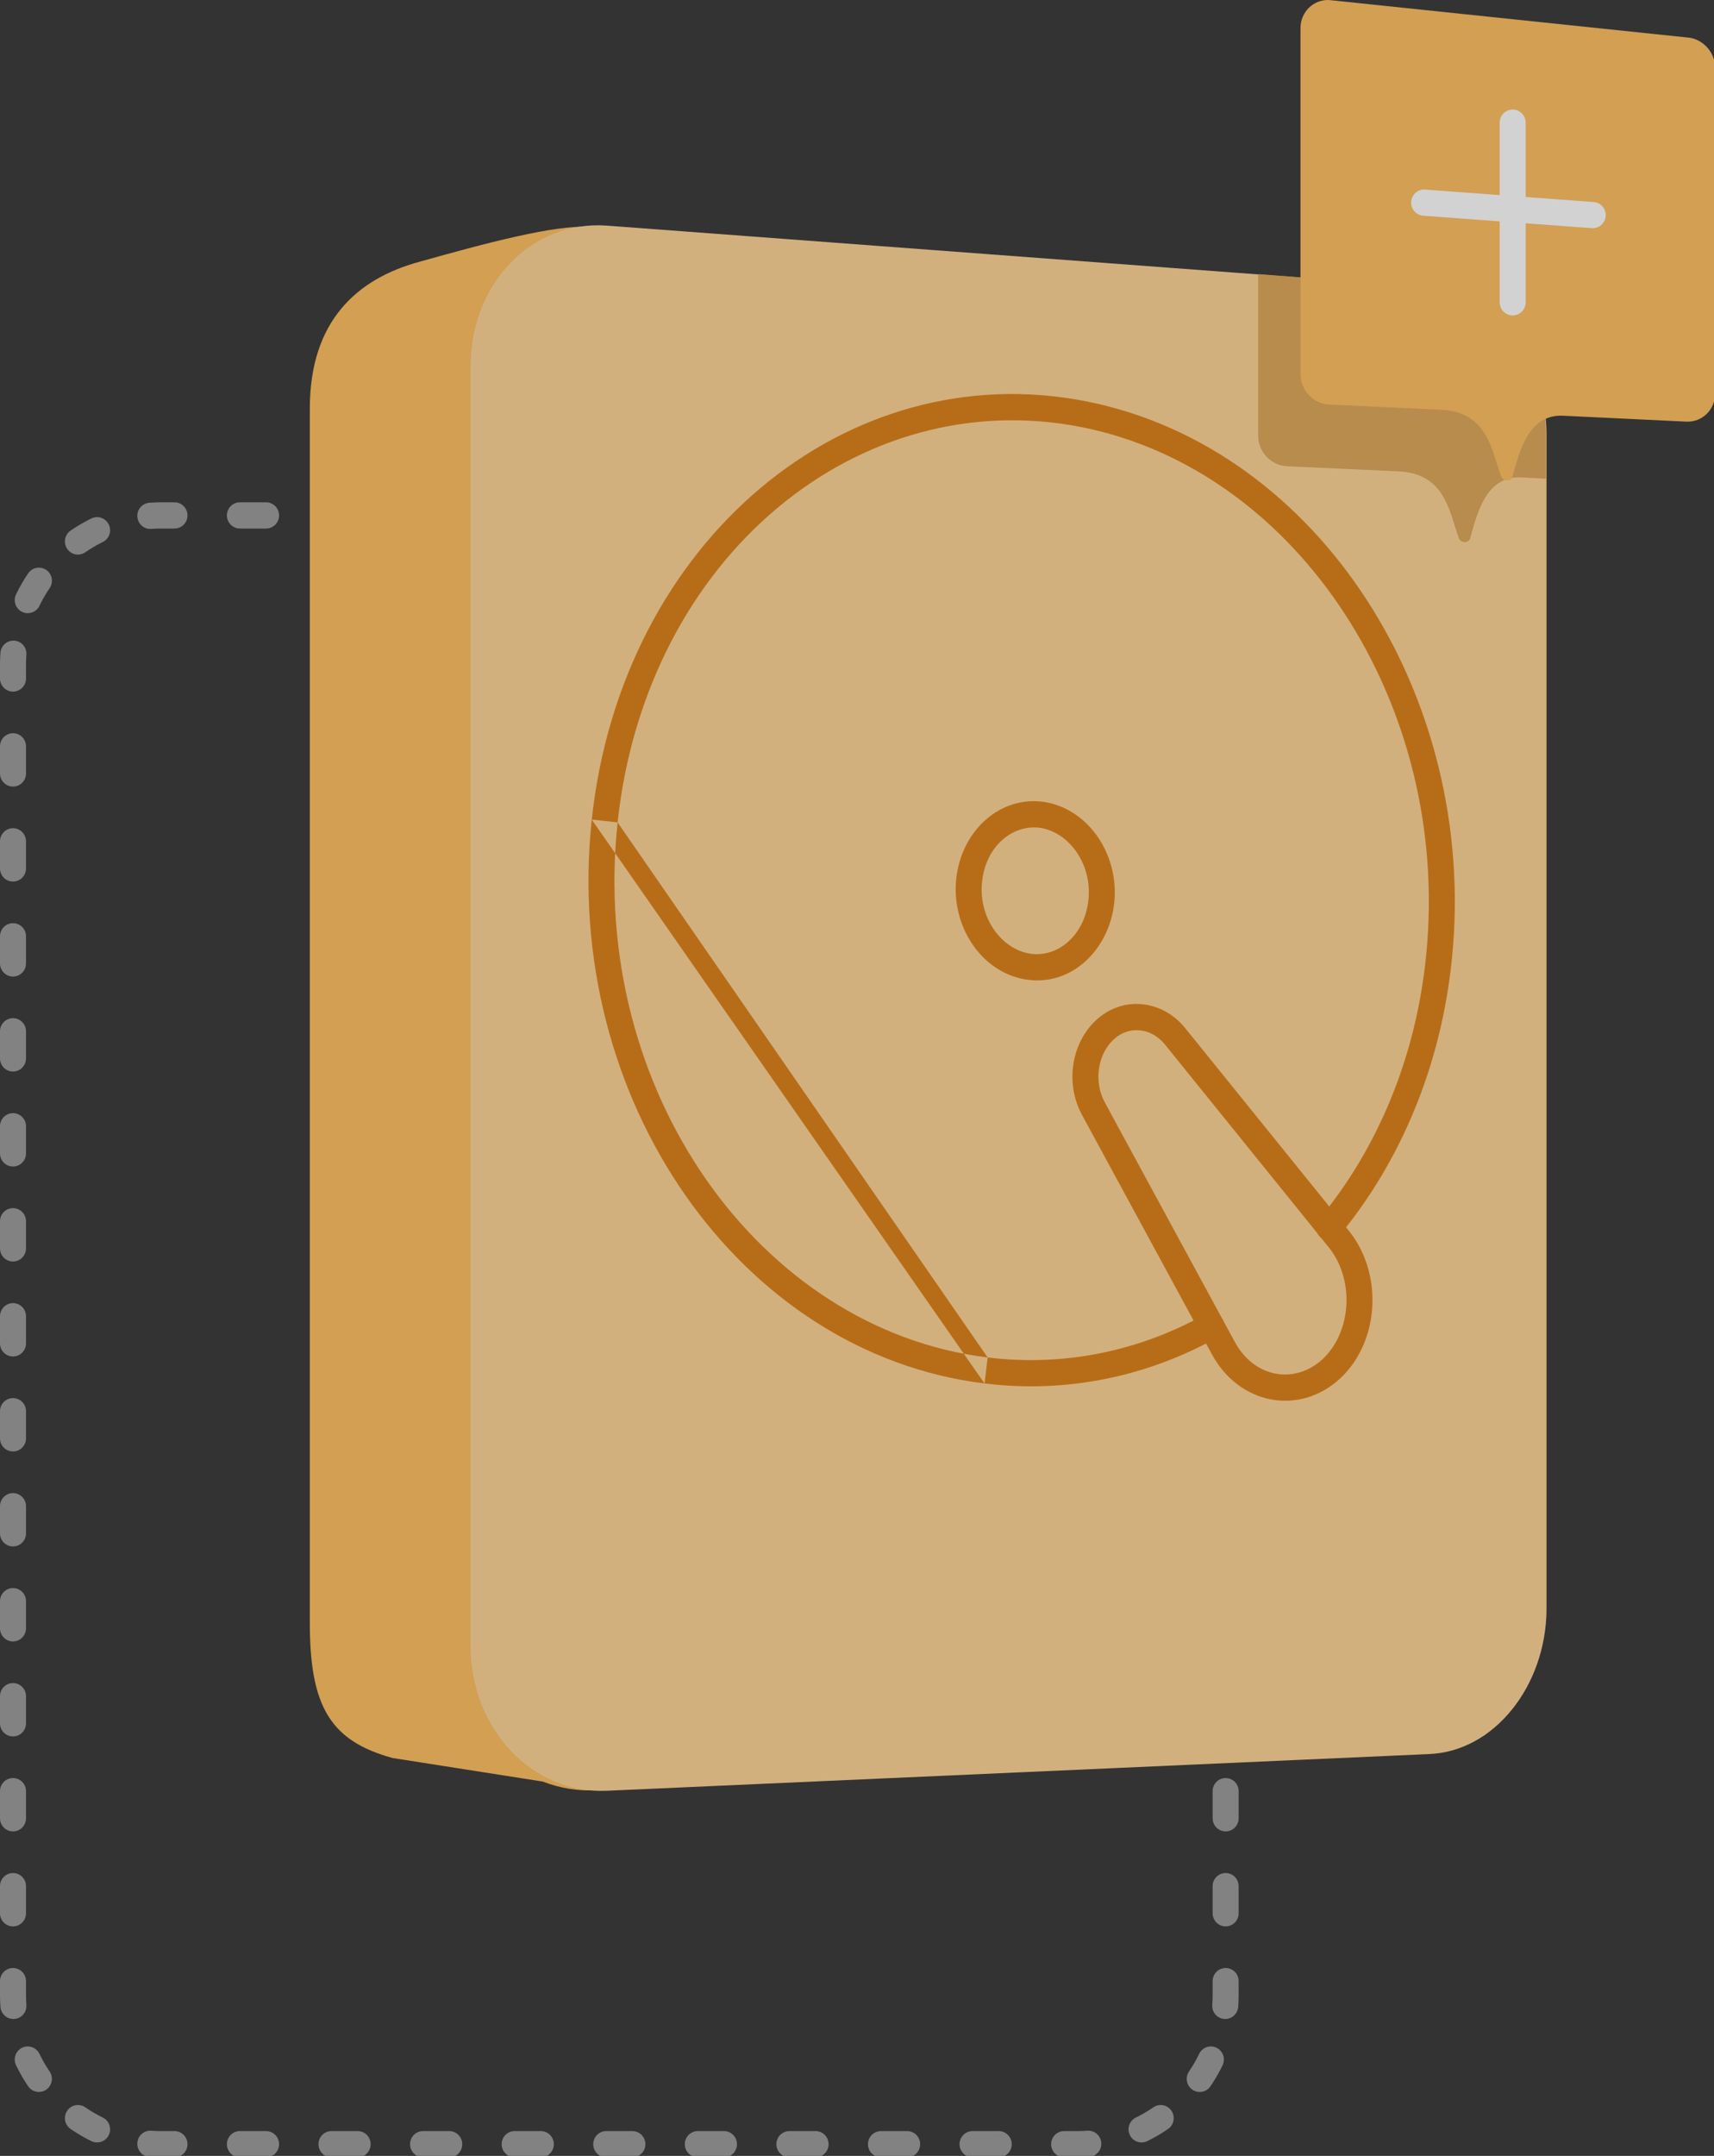 <svg width="70" height="88" viewBox="0 0 70 88" fill="none" xmlns="http://www.w3.org/2000/svg">
<rect x="0" y="0" width="70" height="88" fill="#333333" stroke="none"/>
<g opacity="0.78" clip-path="url(#clip0_24_582)">
<path fill-rule="evenodd" clip-rule="evenodd" d="M6.592 21.574C6.453 21.574 6.315 21.579 6.178 21.589C5.886 21.611 5.631 21.39 5.609 21.095C5.588 20.8 5.807 20.544 6.1 20.522C6.262 20.51 6.426 20.503 6.592 20.503H7.126C7.419 20.503 7.657 20.743 7.657 21.039C7.657 21.334 7.419 21.574 7.126 21.574H6.592ZM9.267 21.039C9.267 20.743 9.505 20.503 9.798 20.503H10.866C11.159 20.503 11.397 20.743 11.397 21.039C11.397 21.334 11.159 21.574 10.866 21.574H9.798C9.505 21.574 9.267 21.334 9.267 21.039ZM13.007 21.039C13.007 20.743 13.245 20.503 13.538 20.503H14.607C14.9 20.503 15.137 20.743 15.137 21.039C15.137 21.334 14.9 21.574 14.607 21.574H13.538C13.245 21.574 13.007 21.334 13.007 21.039ZM16.747 21.039C16.747 20.743 16.985 20.503 17.278 20.503H18.347C18.64 20.503 18.878 20.743 18.878 21.039C18.878 21.334 18.64 21.574 18.347 21.574H17.278C16.985 21.574 16.747 21.334 16.747 21.039ZM20.488 21.039C20.488 20.743 20.725 20.503 21.018 20.503H22.087C22.38 20.503 22.618 20.743 22.618 21.039C22.618 21.334 22.38 21.574 22.087 21.574H21.018C20.725 21.574 20.488 21.334 20.488 21.039ZM24.228 21.039C24.228 20.743 24.465 20.503 24.759 20.503H25.827C26.12 20.503 26.358 20.743 26.358 21.039C26.358 21.334 26.12 21.574 25.827 21.574H24.759C24.465 21.574 24.228 21.334 24.228 21.039ZM27.968 21.039C27.968 20.743 28.206 20.503 28.499 20.503H29.567C29.861 20.503 30.098 20.743 30.098 21.039C30.098 21.334 29.861 21.574 29.567 21.574H28.499C28.206 21.574 27.968 21.334 27.968 21.039ZM31.708 21.039C31.708 20.743 31.946 20.503 32.239 20.503H33.308C33.601 20.503 33.839 20.743 33.839 21.039C33.839 21.334 33.601 21.574 33.308 21.574H32.239C31.946 21.574 31.708 21.334 31.708 21.039ZM35.448 21.039C35.448 20.743 35.686 20.503 35.979 20.503H37.048C37.341 20.503 37.579 20.743 37.579 21.039C37.579 21.334 37.341 21.574 37.048 21.574H35.979C35.686 21.574 35.448 21.334 35.448 21.039ZM39.188 21.039C39.188 20.743 39.426 20.503 39.719 20.503H40.788C41.081 20.503 41.319 20.743 41.319 21.039C41.319 21.334 41.081 21.574 40.788 21.574H39.719C39.426 21.574 39.188 21.334 39.188 21.039ZM42.929 21.039C42.929 20.743 43.166 20.503 43.46 20.503H43.994C44.159 20.503 44.324 20.51 44.486 20.522C44.779 20.544 44.998 20.801 44.976 21.095C44.954 21.39 44.7 21.611 44.407 21.589C44.271 21.579 44.133 21.574 43.994 21.574H43.46C43.166 21.574 42.929 21.334 42.929 21.039ZM4.443 21.411C4.571 21.677 4.46 21.997 4.196 22.125C3.947 22.247 3.708 22.387 3.482 22.543C3.24 22.71 2.909 22.647 2.744 22.403C2.578 22.159 2.64 21.826 2.882 21.659C3.152 21.473 3.437 21.307 3.734 21.162C3.998 21.033 4.315 21.145 4.443 21.411ZM46.143 21.412C46.27 21.146 46.588 21.034 46.852 21.163C47.149 21.308 47.433 21.474 47.703 21.66C47.945 21.827 48.008 22.16 47.842 22.404C47.677 22.648 47.346 22.71 47.104 22.544C46.877 22.387 46.638 22.248 46.389 22.126C46.126 21.998 46.015 21.678 46.143 21.412ZM48.697 23.264C48.939 23.097 49.27 23.159 49.435 23.402C49.621 23.674 49.786 23.961 49.93 24.26C50.058 24.526 49.948 24.846 49.684 24.975C49.421 25.104 49.103 24.993 48.975 24.727C48.854 24.477 48.715 24.236 48.56 24.008C48.394 23.764 48.456 23.431 48.697 23.264ZM1.889 23.264C2.131 23.431 2.193 23.764 2.027 24.008C1.871 24.236 1.732 24.477 1.612 24.727C1.484 24.993 1.166 25.104 0.902 24.975C0.638 24.846 0.528 24.526 0.656 24.26C0.8 23.961 0.966 23.675 1.151 23.403C1.317 23.159 1.647 23.097 1.889 23.264ZM49.999 26.151C50.291 26.129 50.546 26.35 50.568 26.645C50.58 26.808 50.586 26.974 50.586 27.141V27.695C50.586 27.99 50.348 28.23 50.055 28.23C49.762 28.23 49.524 27.99 49.524 27.695V27.141C49.524 27.001 49.519 26.862 49.509 26.724C49.487 26.43 49.706 26.173 49.999 26.151ZM0.587 26.151C0.88 26.173 1.099 26.43 1.077 26.724C1.067 26.862 1.062 27.001 1.062 27.141V27.695C1.062 27.99 0.824 28.23 0.531 28.23C0.238 28.23 0 27.99 0 27.695V27.141C0 26.974 0.006 26.808 0.018 26.644C0.04 26.35 0.295 26.129 0.587 26.151ZM0.531 29.929C0.824 29.929 1.062 30.169 1.062 30.464V31.572C1.062 31.867 0.824 32.107 0.531 32.107C0.238 32.107 0 31.867 0 31.572V30.464C0 30.169 0.238 29.929 0.531 29.929ZM50.055 29.929C50.348 29.929 50.586 30.169 50.586 30.464V31.572C50.586 31.867 50.348 32.107 50.055 32.107C49.762 32.107 49.524 31.867 49.524 31.572V30.464C49.524 30.169 49.762 29.929 50.055 29.929ZM0.531 33.806C0.824 33.806 1.062 34.046 1.062 34.341V35.449C1.062 35.744 0.824 35.984 0.531 35.984C0.238 35.984 0 35.744 0 35.449V34.341C0 34.046 0.238 33.806 0.531 33.806ZM50.055 33.806C50.348 33.806 50.586 34.046 50.586 34.341V35.449C50.586 35.744 50.348 35.984 50.055 35.984C49.762 35.984 49.524 35.744 49.524 35.449V34.341C49.524 34.046 49.762 33.806 50.055 33.806ZM0.531 37.683C0.824 37.683 1.062 37.923 1.062 38.218V39.326C1.062 39.621 0.824 39.861 0.531 39.861C0.238 39.861 0 39.621 0 39.326V38.218C0 37.923 0.238 37.683 0.531 37.683ZM50.055 37.683C50.348 37.683 50.586 37.923 50.586 38.218V39.326C50.586 39.621 50.348 39.861 50.055 39.861C49.762 39.861 49.524 39.621 49.524 39.326V38.218C49.524 37.923 49.762 37.683 50.055 37.683ZM0.531 41.56C0.824 41.56 1.062 41.8 1.062 42.095V43.203C1.062 43.499 0.824 43.738 0.531 43.738C0.238 43.738 0 43.499 0 43.203V42.095C0 41.8 0.238 41.56 0.531 41.56ZM50.055 41.56C50.348 41.56 50.586 41.8 50.586 42.095V43.203C50.586 43.499 50.348 43.738 50.055 43.738C49.762 43.738 49.524 43.499 49.524 43.203V42.095C49.524 41.8 49.762 41.56 50.055 41.56ZM50.055 45.437C50.348 45.437 50.586 45.677 50.586 45.972V47.08C50.586 47.376 50.348 47.615 50.055 47.615C49.762 47.615 49.524 47.376 49.524 47.08V45.972C49.524 45.677 49.762 45.437 50.055 45.437ZM0.531 45.437C0.824 45.437 1.062 45.677 1.062 45.972V47.08C1.062 47.376 0.824 47.615 0.531 47.615C0.238 47.615 0 47.376 0 47.08V45.972C0 45.677 0.238 45.437 0.531 45.437ZM50.055 49.314C50.348 49.314 50.586 49.554 50.586 49.849V50.957C50.586 51.253 50.348 51.492 50.055 51.492C49.762 51.492 49.524 51.253 49.524 50.957V49.849C49.524 49.554 49.762 49.314 50.055 49.314ZM0.531 49.314C0.824 49.314 1.062 49.554 1.062 49.849V50.957C1.062 51.253 0.824 51.492 0.531 51.492C0.238 51.492 0 51.253 0 50.957V49.849C0 49.554 0.238 49.314 0.531 49.314ZM50.055 53.191C50.348 53.191 50.586 53.431 50.586 53.727V54.834C50.586 55.13 50.348 55.369 50.055 55.369C49.762 55.369 49.524 55.13 49.524 54.834V53.727C49.524 53.431 49.762 53.191 50.055 53.191ZM0.531 53.191C0.824 53.191 1.062 53.431 1.062 53.727V54.834C1.062 55.13 0.824 55.369 0.531 55.369C0.238 55.369 0 55.13 0 54.834V53.727C0 53.431 0.238 53.191 0.531 53.191ZM0.531 57.068C0.824 57.068 1.062 57.308 1.062 57.603V58.711C1.062 59.007 0.824 59.246 0.531 59.246C0.238 59.246 0 59.007 0 58.711V57.603C0 57.308 0.238 57.068 0.531 57.068ZM50.055 57.068C50.348 57.068 50.586 57.308 50.586 57.603V58.711C50.586 59.007 50.348 59.246 50.055 59.246C49.762 59.246 49.524 59.007 49.524 58.711V57.603C49.524 57.308 49.762 57.068 50.055 57.068ZM50.055 60.946C50.348 60.946 50.586 61.185 50.586 61.481V62.588C50.586 62.884 50.348 63.123 50.055 63.123C49.762 63.123 49.524 62.884 49.524 62.588V61.481C49.524 61.185 49.762 60.946 50.055 60.946ZM0.531 60.946C0.824 60.946 1.062 61.185 1.062 61.481V62.588C1.062 62.884 0.824 63.123 0.531 63.123C0.238 63.123 0 62.884 0 62.588V61.481C0 61.185 0.238 60.946 0.531 60.946ZM50.055 64.823C50.348 64.823 50.586 65.062 50.586 65.358V66.465C50.586 66.761 50.348 67.001 50.055 67.001C49.762 67.001 49.524 66.761 49.524 66.465V65.358C49.524 65.062 49.762 64.823 50.055 64.823ZM0.531 64.823C0.824 64.823 1.062 65.062 1.062 65.358V66.465C1.062 66.761 0.824 67.001 0.531 67.001C0.238 67.001 0 66.761 0 66.465V65.358C0 65.062 0.238 64.823 0.531 64.823ZM0.531 68.7C0.824 68.7 1.062 68.939 1.062 69.235V70.343C1.062 70.638 0.824 70.878 0.531 70.878C0.238 70.878 0 70.638 0 70.343V69.235C0 68.939 0.238 68.7 0.531 68.7ZM50.055 68.7C50.348 68.7 50.586 68.939 50.586 69.235V70.343C50.586 70.638 50.348 70.878 50.055 70.878C49.762 70.878 49.524 70.638 49.524 70.343V69.235C49.524 68.939 49.762 68.7 50.055 68.7ZM0.531 72.577C0.824 72.577 1.062 72.816 1.062 73.112V74.219C1.062 74.515 0.824 74.755 0.531 74.755C0.238 74.755 0 74.515 0 74.219V73.112C0 72.816 0.238 72.577 0.531 72.577ZM50.055 72.577C50.348 72.577 50.586 72.816 50.586 73.112V74.219C50.586 74.515 50.348 74.755 50.055 74.755C49.762 74.755 49.524 74.515 49.524 74.219V73.112C49.524 72.816 49.762 72.577 50.055 72.577ZM0.531 76.454C0.824 76.454 1.062 76.693 1.062 76.989V78.097C1.062 78.392 0.824 78.632 0.531 78.632C0.238 78.632 0 78.392 0 78.097V76.989C0 76.693 0.238 76.454 0.531 76.454ZM50.055 76.454C50.348 76.454 50.586 76.693 50.586 76.989V78.097C50.586 78.392 50.348 78.632 50.055 78.632C49.762 78.632 49.524 78.392 49.524 78.097V76.989C49.524 76.693 49.762 76.454 50.055 76.454ZM0.531 80.331C0.824 80.331 1.062 80.57 1.062 80.866V81.42C1.062 81.56 1.067 81.699 1.077 81.837C1.099 82.131 0.88 82.388 0.587 82.41C0.295 82.432 0.04 82.211 0.018 81.916C0.006 81.752 0 81.587 0 81.42V80.866C0 80.57 0.238 80.331 0.531 80.331ZM50.055 80.331C50.348 80.331 50.586 80.57 50.586 80.866V81.42C50.586 81.587 50.58 81.752 50.568 81.916C50.546 82.211 50.291 82.432 49.999 82.41C49.706 82.388 49.487 82.131 49.509 81.837C49.519 81.699 49.524 81.56 49.524 81.42V80.866C49.524 80.57 49.762 80.331 50.055 80.331ZM0.901 83.586C1.165 83.457 1.483 83.567 1.611 83.833C1.731 84.084 1.87 84.325 2.026 84.553C2.192 84.796 2.13 85.13 1.888 85.297C1.647 85.464 1.316 85.402 1.15 85.158C0.965 84.886 0.8 84.6 0.655 84.301C0.527 84.035 0.637 83.715 0.901 83.586ZM49.684 83.586C49.948 83.715 50.058 84.035 49.93 84.301C49.786 84.6 49.621 84.886 49.435 85.158C49.27 85.402 48.939 85.464 48.697 85.297C48.456 85.13 48.394 84.796 48.56 84.553C48.715 84.325 48.854 84.084 48.975 83.833C49.103 83.567 49.421 83.457 49.684 83.586ZM2.744 86.157C2.909 85.913 3.239 85.85 3.482 86.017C3.709 86.173 3.947 86.313 4.196 86.434C4.46 86.563 4.571 86.883 4.443 87.149C4.315 87.415 3.998 87.526 3.734 87.398C3.437 87.253 3.153 87.087 2.883 86.901C2.64 86.734 2.578 86.401 2.744 86.157ZM47.842 86.157C48.008 86.401 47.945 86.734 47.703 86.901C47.433 87.087 47.149 87.253 46.852 87.398C46.588 87.526 46.27 87.415 46.143 87.149C46.015 86.883 46.126 86.563 46.389 86.434C46.638 86.313 46.877 86.173 47.104 86.017C47.346 85.85 47.677 85.913 47.842 86.157ZM5.61 87.465C5.631 87.171 5.886 86.95 6.178 86.972C6.315 86.982 6.453 86.987 6.592 86.987H7.126C7.419 86.987 7.657 87.227 7.657 87.522C7.657 87.818 7.419 88.057 7.126 88.057H6.592C6.426 88.057 6.262 88.051 6.099 88.039C5.807 88.017 5.588 87.76 5.61 87.465ZM44.976 87.465C44.998 87.76 44.779 88.017 44.486 88.039C44.324 88.051 44.159 88.057 43.994 88.057H43.46C43.166 88.057 42.929 87.818 42.929 87.522C42.929 87.227 43.166 86.987 43.46 86.987H43.994C44.133 86.987 44.271 86.982 44.407 86.972C44.7 86.95 44.954 87.171 44.976 87.465ZM9.267 87.522C9.267 87.227 9.505 86.987 9.798 86.987H10.866C11.159 86.987 11.397 87.227 11.397 87.522C11.397 87.818 11.159 88.057 10.866 88.057H9.798C9.505 88.057 9.267 87.818 9.267 87.522ZM13.007 87.522C13.007 87.227 13.245 86.987 13.538 86.987H14.607C14.9 86.987 15.137 87.227 15.137 87.522C15.137 87.818 14.9 88.057 14.607 88.057H13.538C13.245 88.057 13.007 87.818 13.007 87.522ZM16.747 87.522C16.747 87.227 16.985 86.987 17.278 86.987H18.347C18.64 86.987 18.878 87.227 18.878 87.522C18.878 87.818 18.64 88.057 18.347 88.057H17.278C16.985 88.057 16.747 87.818 16.747 87.522ZM20.488 87.522C20.488 87.227 20.725 86.987 21.018 86.987H22.087C22.38 86.987 22.618 87.227 22.618 87.522C22.618 87.818 22.38 88.057 22.087 88.057H21.018C20.725 88.057 20.488 87.818 20.488 87.522ZM24.228 87.522C24.228 87.227 24.465 86.987 24.759 86.987H25.827C26.12 86.987 26.358 87.227 26.358 87.522C26.358 87.818 26.12 88.057 25.827 88.057H24.759C24.465 88.057 24.228 87.818 24.228 87.522ZM27.968 87.522C27.968 87.227 28.206 86.987 28.499 86.987H29.567C29.861 86.987 30.098 87.227 30.098 87.522C30.098 87.818 29.861 88.057 29.567 88.057H28.499C28.206 88.057 27.968 87.818 27.968 87.522ZM31.708 87.522C31.708 87.227 31.946 86.987 32.239 86.987H33.308C33.601 86.987 33.839 87.227 33.839 87.522C33.839 87.818 33.601 88.057 33.308 88.057H32.239C31.946 88.057 31.708 87.818 31.708 87.522ZM35.448 87.522C35.448 87.227 35.686 86.987 35.979 86.987H37.048C37.341 86.987 37.579 87.227 37.579 87.522C37.579 87.818 37.341 88.057 37.048 88.057H35.979C35.686 88.057 35.448 87.818 35.448 87.522ZM39.188 87.522C39.188 87.227 39.426 86.987 39.719 86.987H40.788C41.081 86.987 41.319 87.227 41.319 87.522C41.319 87.818 41.081 88.057 40.788 88.057H39.719C39.426 88.057 39.188 87.818 39.188 87.522Z" fill="#999999"/>
<path d="M57.737 11.778L24.136 9.262C22.674 9.155 19.724 9.958 17.145 10.681C14.567 11.377 12.653 13.116 12.653 16.676V66.244C12.653 69.67 13.503 71.062 16.029 71.758L22.169 72.721C22.86 72.989 23.631 73.123 24.376 73.069C25.599 73.016 27.778 72.935 30.649 72.802C43.037 72.293 60.077 71.303 60.635 70.821C61.911 69.75 62.496 67.716 62.496 65.762V17.8C62.522 14.695 60.369 11.992 57.737 11.778Z" fill="#FFBE5C"/>
<path d="M58.375 71.597L24.774 73.096C21.744 73.23 19.219 70.58 19.219 67.181V14.963C19.219 11.564 21.717 8.994 24.774 9.209L58.375 11.724C61.007 11.912 63.16 14.642 63.16 17.747V65.709C63.133 68.84 61.007 71.49 58.375 71.597Z" fill="#FFD493"/>
<path fill-rule="evenodd" clip-rule="evenodd" d="M39.053 35.861C39.266 33.91 40.846 32.442 42.696 32.741C42.699 32.742 42.702 32.742 42.705 32.743C44.513 33.068 45.717 34.943 45.505 36.862C45.294 38.775 43.749 40.282 41.89 39.981C40.075 39.687 38.842 37.808 39.053 35.861ZM42.523 33.797C41.397 33.618 40.269 34.505 40.109 35.978C39.948 37.457 40.895 38.736 42.058 38.924C43.176 39.105 44.289 38.203 44.45 36.743C44.61 35.292 43.69 34.01 42.523 33.797ZM47.571 42.629C47.003 41.936 46.101 41.864 45.493 42.419C44.836 43.019 44.65 44.136 45.124 45.002L45.124 45.004L50.414 54.746L50.416 54.749C51.219 56.254 52.888 56.525 54.026 55.468C55.195 54.356 55.324 52.266 54.293 50.948L47.572 42.63C47.572 42.63 47.571 42.629 47.571 42.629ZM44.781 41.625C45.874 40.628 47.47 40.823 48.391 41.949L48.393 41.952L48.393 41.952L55.119 50.276L55.123 50.282C56.482 52.014 56.344 54.738 54.752 56.249L54.748 56.253C53.068 57.816 50.593 57.338 49.482 55.258C49.482 55.258 49.481 55.257 49.481 55.257L44.194 45.519C44.193 45.519 44.193 45.518 44.193 45.518C43.497 44.244 43.737 42.578 44.781 41.625Z" fill="#DD7E10"/>
<path fill-rule="evenodd" clip-rule="evenodd" d="M24.167 33.453C25.39 22.1 34.559 14.418 44.416 16.392L44.417 16.392C53.88 18.303 60.361 28.448 59.302 39.078C58.867 43.518 57.178 47.447 54.689 50.449C54.501 50.675 54.166 50.706 53.941 50.516C53.716 50.326 53.686 49.989 53.874 49.762C56.223 46.929 57.831 43.204 58.246 38.972L58.246 38.971C59.261 28.779 53.035 19.225 44.209 17.442C35.086 15.615 26.392 22.708 25.223 33.569M24.167 33.453L24.167 33.454ZM24.167 33.454C22.946 44.846 30.215 55.252 40.209 56.471ZM40.336 55.409C43.517 55.796 46.568 55.125 49.213 53.652C49.47 53.509 49.793 53.602 49.935 53.861C50.077 54.12 49.983 54.445 49.727 54.588C46.896 56.166 43.621 56.887 40.209 56.471L40.209 56.471M40.336 55.409C31.031 54.273 24.051 44.498 25.223 33.569Z" fill="#DD7E10"/>
<path d="M58.375 11.724L51.384 11.189V17.8C51.384 18.442 51.916 19.004 52.554 19.031L57.206 19.245C59.04 19.379 59.199 20.931 59.572 21.948C59.651 22.189 59.997 22.189 60.05 21.948C60.316 20.985 60.688 19.406 62.123 19.486L63.134 19.54V17.746C63.134 14.642 61.007 11.938 58.375 11.724Z" fill="#DCA553"/>
<path d="M68.876 1.527L54.282 0.001C53.644 -0.026 53.112 0.483 53.112 1.152V15.284C53.112 15.926 53.644 16.488 54.282 16.515L58.934 16.729C60.768 16.863 60.927 18.415 61.299 19.432C61.379 19.673 61.725 19.673 61.778 19.432C62.044 18.469 62.416 16.89 63.851 16.97L68.876 17.211C69.513 17.238 70.045 16.729 70.045 16.06V2.758C70.045 2.115 69.513 1.553 68.876 1.527Z" fill="#FFBE5C"/>
<path fill-rule="evenodd" clip-rule="evenodd" d="M61.778 4.471C62.071 4.471 62.309 4.711 62.309 5.006V8.041L65.086 8.246C65.379 8.268 65.599 8.524 65.577 8.819C65.556 9.114 65.301 9.335 65.009 9.313L62.309 9.114V12.34C62.309 12.635 62.071 12.875 61.778 12.875C61.485 12.875 61.247 12.635 61.247 12.34V9.036L58.124 8.805C57.831 8.783 57.612 8.527 57.633 8.232C57.655 7.938 57.909 7.716 58.201 7.738L61.247 7.963V5.006C61.247 4.711 61.485 4.471 61.778 4.471Z" fill="white"/>
</g>
<defs>
<clipPath id="clip0_24_582">
<rect width="70" height="88" fill="white"/>
</clipPath>
</defs>
</svg>
